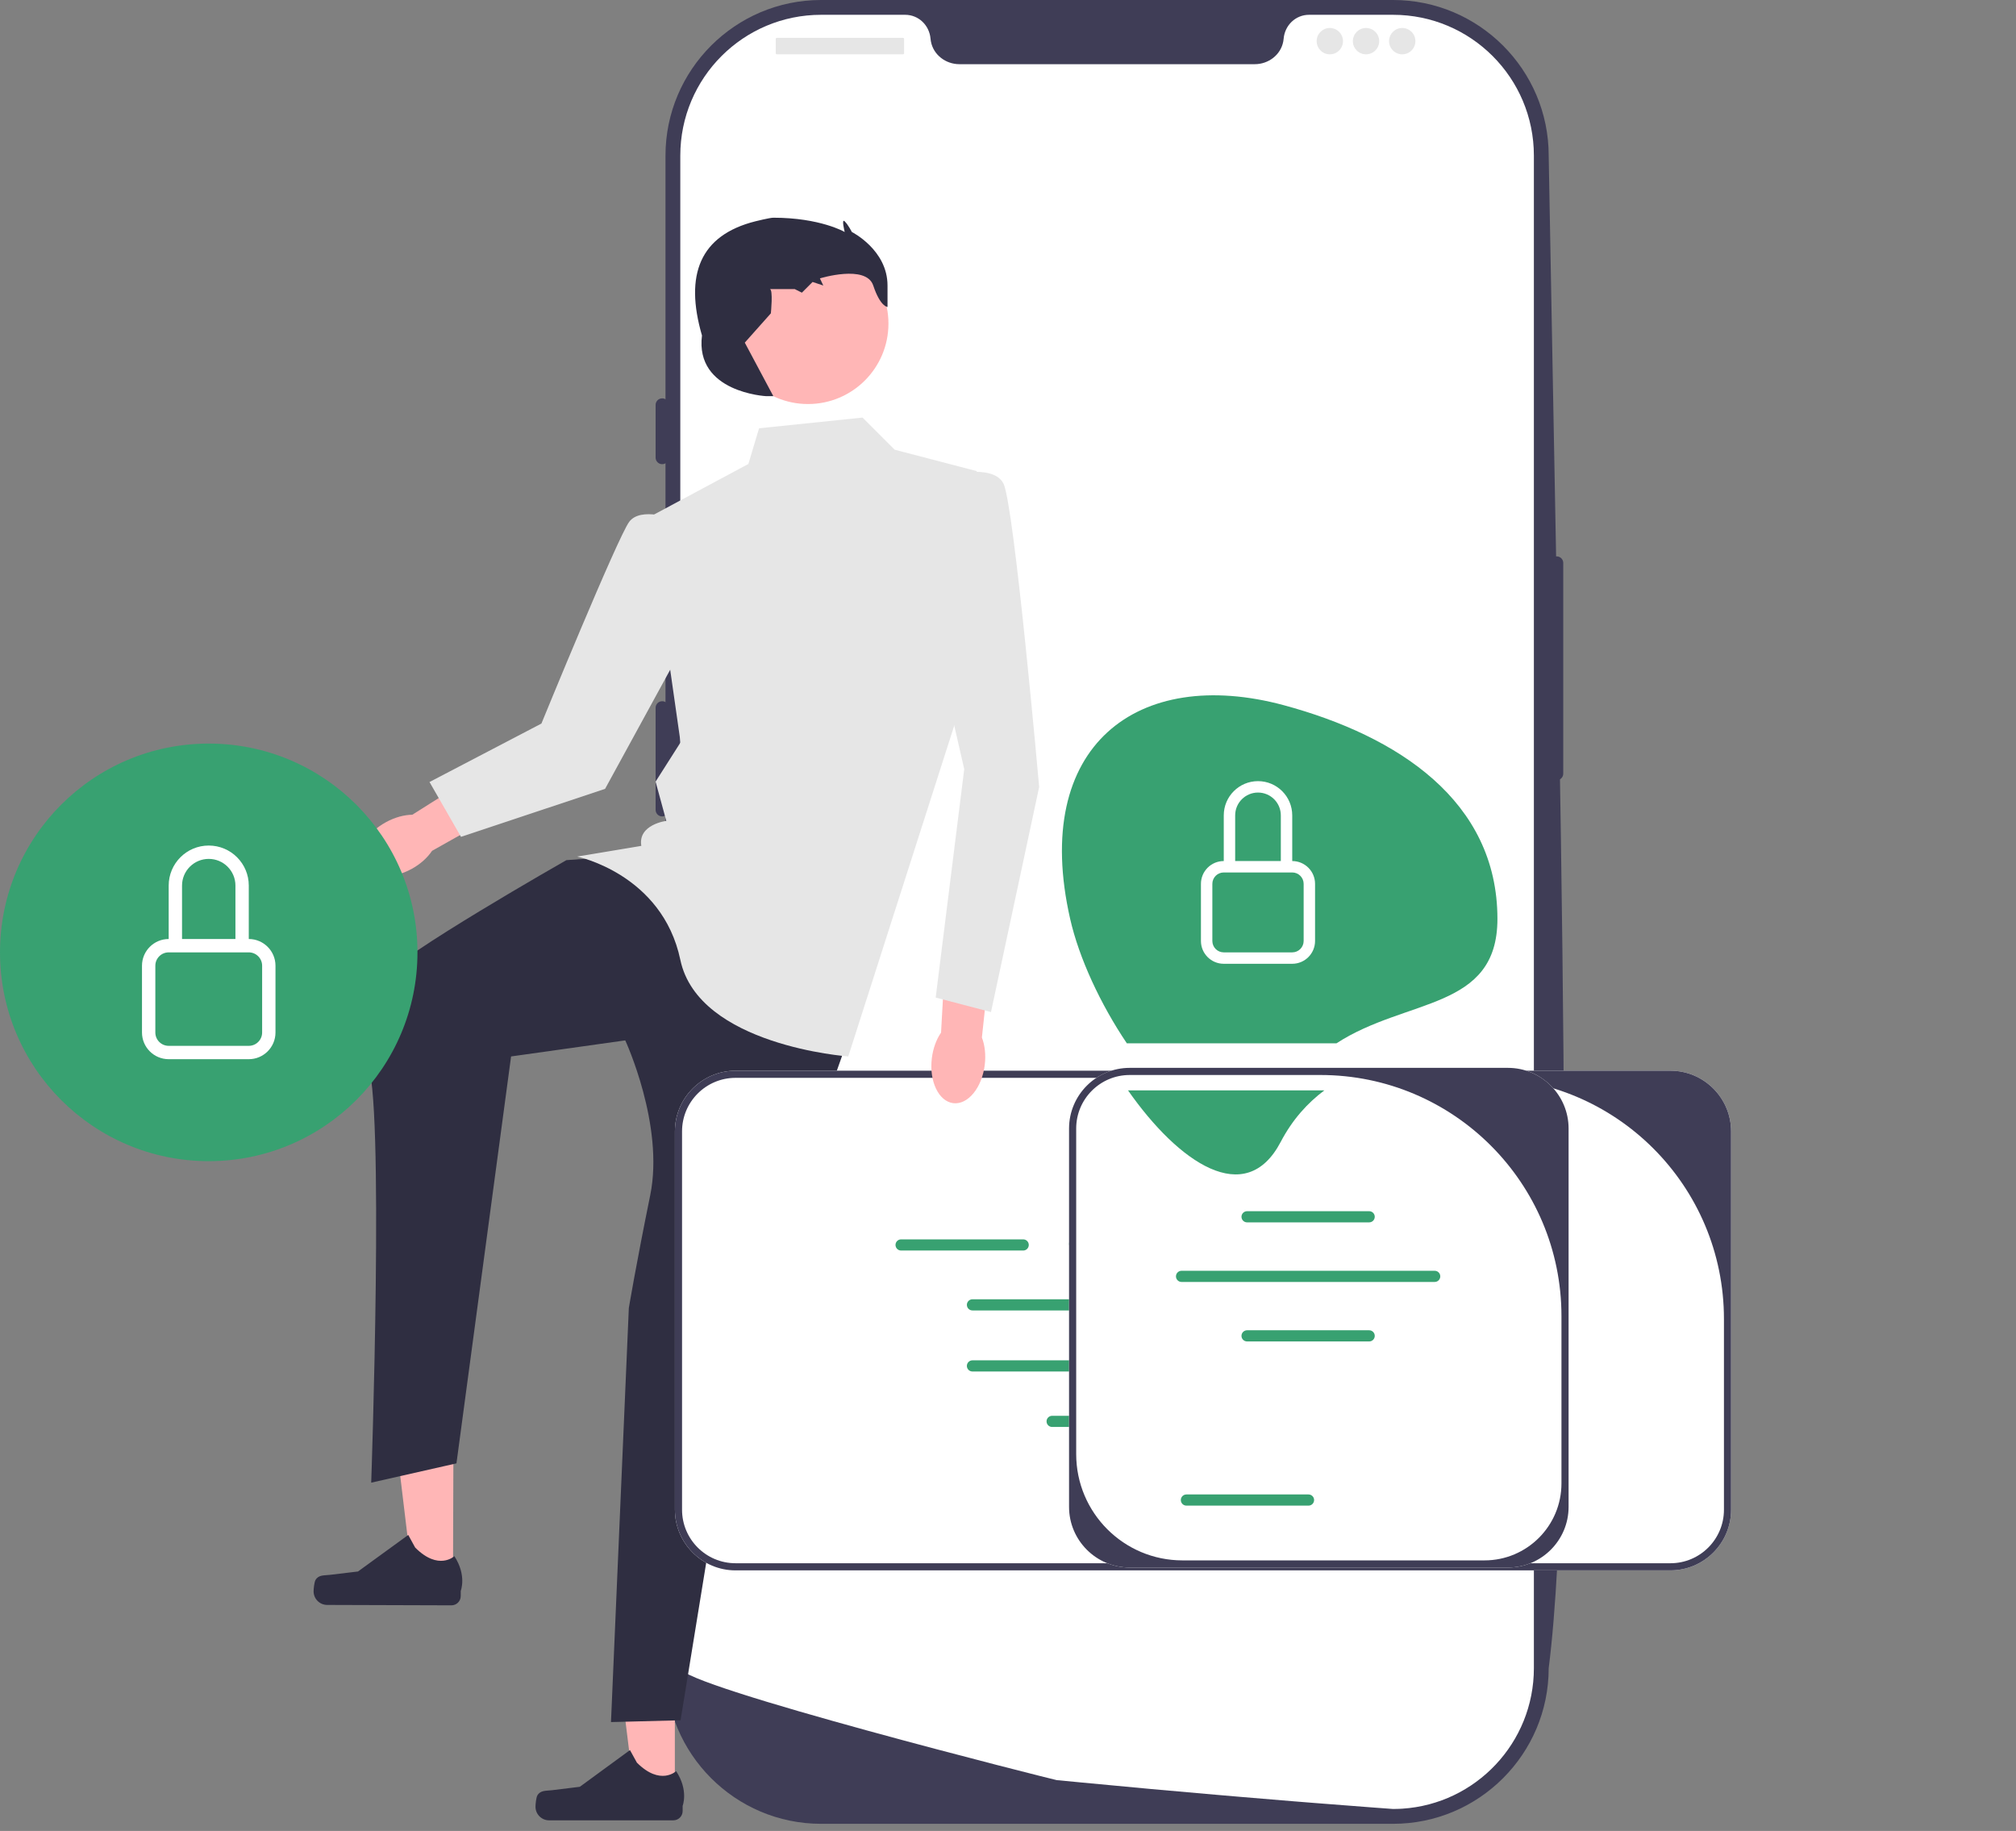 <svg width="565" height="513" viewBox="0 0 565 513" fill="none" xmlns="http://www.w3.org/2000/svg">
<rect x="0" y="0" width="565" height="513" fill="#808080" stroke="none"/>
<g clip-path="url(#clip0_2_163)">
<path d="M390.427 511.006H230.114C206.07 511.006 186.508 491.444 186.508 467.399V43.607C186.508 19.562 206.07 0 230.114 0H390.427C414.471 0 434.033 19.562 434.033 43.607C437.017 213.789 442.106 404.365 434.033 467.399C434.033 491.444 414.471 511.006 390.427 511.006Z" fill="#3F3D56"/>
<path d="M436.269 155.885C435.251 155.885 434.424 156.712 434.424 157.729V216.762C434.424 217.78 435.251 218.607 436.269 218.607C437.286 218.607 438.114 217.78 438.114 216.762V157.729C438.114 156.712 437.286 155.885 436.269 155.885Z" fill="#3F3D56"/>
<path d="M429.883 43.607V467.391C429.883 488.32 413.593 505.44 392.996 506.768H392.987C392.683 506.787 392.378 506.805 392.065 506.814C391.52 506.842 390.976 506.851 390.423 506.851C390.423 506.851 388.394 506.704 384.686 506.427C380.941 506.15 375.489 505.735 368.691 505.191C366.653 505.034 364.504 504.859 362.234 504.674C357.715 504.306 352.752 503.9 347.43 503.438C345.309 503.263 343.113 503.07 340.872 502.876C329.416 501.889 316.585 500.736 303.054 499.426C300.766 499.214 298.46 498.993 296.136 498.762C295.527 498.697 190.659 472.335 190.659 467.391V43.607C190.659 21.811 208.323 4.147 230.119 4.147H253.677C257.44 4.147 260.465 7.081 260.788 10.835C260.816 11.084 260.844 11.333 260.89 11.582C261.572 15.354 265.031 17.983 268.868 17.983H351.673C355.51 17.983 358.969 15.354 359.652 11.582C359.698 11.333 359.726 11.084 359.753 10.835C360.076 7.081 363.102 4.147 366.865 4.147H390.423C412.219 4.147 429.883 21.811 429.883 43.607Z" fill="white"/>
<path d="M185.585 111.61C184.568 111.61 183.74 112.437 183.74 113.454V128.213C183.74 129.23 184.568 130.058 185.585 130.058C186.603 130.058 187.43 129.23 187.43 128.213V113.454C187.43 112.437 186.603 111.61 185.585 111.61Z" fill="#3F3D56"/>
<path d="M185.585 155.885C184.568 155.885 183.74 156.712 183.74 157.729V186.323C183.74 187.341 184.568 188.168 185.585 188.168C186.603 188.168 187.43 187.341 187.43 186.323V157.729C187.43 156.712 186.603 155.885 185.585 155.885Z" fill="#3F3D56"/>
<path d="M185.585 196.47C184.568 196.47 183.74 197.297 183.74 198.315V226.909C183.74 227.926 184.568 228.754 185.585 228.754C186.603 228.754 187.43 227.926 187.43 226.909V198.315C187.43 197.297 186.603 196.47 185.585 196.47Z" fill="#3F3D56"/>
<path d="M253.071 10.608H217.718C217.547 10.608 217.408 10.747 217.408 10.918V14.909C217.408 15.081 217.547 15.22 217.718 15.22H253.071C253.242 15.22 253.381 15.081 253.381 14.909V10.918C253.381 10.747 253.242 10.608 253.071 10.608Z" fill="#E6E6E6"/>
<path d="M372.694 15.22C374.732 15.22 376.384 13.568 376.384 11.53C376.384 9.492 374.732 7.84 372.694 7.84C370.657 7.84 369.005 9.492 369.005 11.53C369.005 13.568 370.657 15.22 372.694 15.22Z" fill="#E6E6E6"/>
<path d="M382.841 15.22C384.878 15.22 386.53 13.568 386.53 11.53C386.53 9.492 384.878 7.84 382.841 7.84C380.803 7.84 379.151 9.492 379.151 11.53C379.151 13.568 380.803 15.22 382.841 15.22Z" fill="#E6E6E6"/>
<path d="M392.987 15.22C395.024 15.22 396.676 13.568 396.676 11.53C396.676 9.492 395.024 7.84 392.987 7.84C390.949 7.84 389.297 9.492 389.297 11.53C389.297 13.568 390.949 15.22 392.987 15.22Z" fill="#E6E6E6"/>
<path d="M189.133 503.29L177.89 503.289L172.541 459.92L189.136 459.921L189.133 503.29Z" fill="#FFB6B6"/>
<path d="M150.611 503.035C150.261 503.625 150.076 505.528 150.076 506.214C150.076 508.321 151.785 510.03 153.892 510.03H188.713C190.151 510.03 191.316 508.864 191.316 507.426V505.977C191.316 505.977 193.039 501.62 189.492 496.249C189.492 496.249 185.085 500.454 178.498 493.868L176.556 490.35L162.497 500.632L154.704 501.591C153 501.801 151.488 501.558 150.611 503.035Z" fill="#2F2E41"/>
<path d="M126.954 443.052L115.71 443.015L110.499 399.629L127.094 399.683L126.954 443.052Z" fill="#FFB6B6"/>
<path d="M88.432 442.675C88.08 443.263 87.889 445.166 87.887 445.851C87.881 447.959 89.584 449.673 91.691 449.68L126.512 449.79C127.95 449.795 129.119 448.633 129.123 447.195L129.128 445.745C129.128 445.745 130.864 441.394 127.335 436.012C127.335 436.012 122.914 440.203 116.349 433.596L114.418 430.072L100.326 440.309L92.53 441.243C90.825 441.448 89.314 441.201 88.432 442.675Z" fill="#2F2E41"/>
<path d="M172.734 240L158.734 241C158.734 241 111.339 267.947 107.339 273.947C103.339 279.947 97.839 288.447 102.839 297.447C107.839 306.447 104.033 415.42 104.033 415.42L127.926 410.015L143.234 296L175.234 291.5C175.234 291.5 186.234 315.232 182.234 334.866C178.234 354.5 176.234 366.5 176.234 366.5L171.234 482.5L190.734 482L208.234 374.5L238.234 289.5L199.234 243.5L172.734 240Z" fill="#2F2E41"/>
<path d="M241.734 117L212.734 120L209.734 130L181.734 145L190.734 208L183.734 219L186.734 230C186.734 230 178.734 231 179.734 237L161.734 240C161.734 240 185.609 244.874 190.671 268.937C195.734 293 237.734 296 237.734 296L270.734 193L273.734 132L250.734 126L241.734 117Z" fill="#E6E6E6"/>
<path d="M226.451 113.205C238.902 113.205 248.995 103.112 248.995 90.661C248.995 78.211 238.902 68.117 226.451 68.117C214 68.117 203.907 78.211 203.907 90.661C203.907 103.112 214 113.205 226.451 113.205Z" fill="#FFB6B6"/>
<path d="M214.734 111C214.734 111 194.734 110 196.734 94C191.784 76.962 196.166 65.899 211.734 62C211.734 62 215.734 61 216.734 61C229.887 61 236.734 65 236.734 65C236.734 65 235.734 61.039 236.734 62.02C237.734 63 238.734 65 238.734 65C238.734 65 248.734 70 248.734 80C248.734 90 248.734 86 248.734 86C248.734 86 246.734 86 244.734 80C242.734 74 229.786 78 229.786 78L230.734 80L227.734 79L224.734 82L222.734 81C222.734 81 214.734 81 215.734 81C216.734 81 216.038 87.796 216.038 87.796L208.734 96L216.734 111H214.734Z" fill="#2F2E41"/>
<path d="M108.18 230.354C102.487 233.461 99.474 238.917 101.452 242.54C103.429 246.163 109.647 246.581 115.341 243.474C117.833 242.114 119.811 240.304 121.082 238.394L145.042 224.925L138.481 213.816L115.559 228.273C113.265 228.309 110.672 228.994 108.18 230.354Z" fill="#FFB6B6"/>
<path d="M188.978 145.467C188.978 145.467 179.586 141.891 176.35 146.195C173.114 150.5 151.737 202.73 151.737 202.73L120.373 219.11L129.193 234.469L169.581 221.023L196.227 172.289L188.978 145.467Z" fill="#E6E6E6"/>
<path d="M485.149 316.998V422.998C485.149 432.372 477.523 439.998 468.149 439.998H206.149C196.775 439.998 189.149 432.372 189.149 422.998V316.998C189.149 307.624 196.775 299.998 206.149 299.998H468.149C477.523 299.998 485.149 307.624 485.149 316.998Z" fill="white"/>
<path d="M485.149 316.998V422.998C485.149 432.372 477.523 439.998 468.149 439.998H206.149C196.775 439.998 189.149 432.372 189.149 422.998V316.998C189.149 307.624 196.775 299.998 206.149 299.998H468.149C477.523 299.998 485.149 307.624 485.149 316.998ZM468.149 437.998C476.434 437.998 483.149 431.282 483.149 422.998V369.557C483.149 332.245 452.902 301.998 415.59 301.998H206.149C197.865 301.998 191.149 308.714 191.149 316.998V422.998C191.149 431.282 197.865 437.998 206.149 437.998H468.149Z" fill="#3F3D56"/>
<path d="M306.76 364.039H272.539C271.676 364.039 270.974 364.741 270.974 365.604C270.974 366.466 271.676 367.169 272.539 367.169H306.76C307.622 367.169 308.324 366.466 308.324 365.604C308.324 364.741 307.622 364.039 306.76 364.039Z" fill="#38A171"/>
<path d="M358.76 364.039H324.539C323.676 364.039 322.974 364.741 322.974 365.604C322.974 366.466 323.676 367.169 324.539 367.169H358.76C359.622 367.169 360.324 366.466 360.324 365.604C360.324 364.741 359.622 364.039 358.76 364.039Z" fill="#38A171"/>
<path d="M306.76 381.145H272.539C271.676 381.145 270.974 381.847 270.974 382.71C270.974 383.573 271.676 384.275 272.539 384.275H306.76C307.622 384.275 308.324 383.573 308.324 382.71C308.324 381.847 307.622 381.145 306.76 381.145Z" fill="#38A171"/>
<path d="M358.76 381.145H324.539C323.676 381.145 322.974 381.847 322.974 382.71C322.974 383.573 323.676 384.275 324.539 384.275H358.76C359.622 384.275 360.324 383.573 360.324 382.71C360.324 381.847 359.622 381.145 358.76 381.145Z" fill="#38A171"/>
<path d="M412.324 382.71C412.324 381.847 411.622 381.145 410.76 381.145H376.539C375.676 381.145 374.974 381.847 374.974 382.71C374.974 383.573 375.676 384.275 376.539 384.275H410.76C411.622 384.275 412.324 383.573 412.324 382.71Z" fill="#38A171"/>
<path d="M286.76 350.381C287.622 350.381 288.324 349.679 288.324 348.816C288.324 347.953 287.622 347.252 286.76 347.252H252.539C251.676 347.252 250.974 347.953 250.974 348.816C250.974 349.679 251.676 350.381 252.539 350.381H286.76Z" fill="#38A171"/>
<path d="M387.539 349.744H421.76C422.622 349.744 423.324 349.042 423.324 348.18C423.324 347.317 422.622 346.615 421.76 346.615H387.539C386.676 346.615 385.974 347.317 385.974 348.18C385.974 349.042 386.676 349.744 387.539 349.744Z" fill="#38A171"/>
<path d="M301.176 350.073H372.123C372.986 350.073 373.687 349.371 373.687 348.509C373.687 347.646 372.986 346.944 372.123 346.944H301.176C300.313 346.944 299.611 347.646 299.611 348.509C299.611 349.371 300.313 350.073 301.176 350.073Z" fill="#38A171"/>
<path d="M329.09 396.687H294.87C294.007 396.687 293.305 397.389 293.305 398.251C293.305 399.114 294.007 399.816 294.87 399.816H329.09C329.953 399.816 330.655 399.114 330.655 398.251C330.655 397.389 329.953 396.687 329.09 396.687Z" fill="#38A171"/>
<path d="M439.611 316.199V422.199C439.611 431.573 431.985 439.199 422.611 439.199H316.611C307.237 439.199 299.611 431.573 299.611 422.199V316.199C299.611 306.825 307.237 299.199 316.611 299.199H422.611C431.985 299.199 439.611 306.825 439.611 316.199Z" fill="white"/>
<path d="M439.611 316.199V422.199C439.611 431.573 431.985 439.199 422.611 439.199H316.611C307.237 439.199 299.611 431.573 299.611 422.199V316.199C299.611 306.825 307.237 299.199 316.611 299.199H422.611C431.985 299.199 439.611 306.825 439.611 316.199ZM416.035 437.199C427.951 437.199 437.611 427.539 437.611 415.623V368.758C437.611 331.446 407.364 301.199 370.052 301.199H316.611C308.327 301.199 301.611 307.914 301.611 316.199V407.409C301.611 423.862 314.948 437.199 331.401 437.199L416.035 437.199Z" fill="#3F3D56"/>
<path d="M383.722 342.491H349.501C348.638 342.491 347.936 341.789 347.936 340.926C347.936 340.063 348.638 339.362 349.501 339.362H383.722C384.584 339.362 385.286 340.063 385.286 340.926C385.286 341.789 384.584 342.491 383.722 342.491Z" fill="#38A171"/>
<path d="M383.722 375.855H349.501C348.638 375.855 347.936 375.153 347.936 374.29C347.936 373.427 348.638 372.725 349.501 372.725H383.722C384.584 372.725 385.286 373.427 385.286 374.29C385.286 375.153 384.584 375.855 383.722 375.855Z" fill="#38A171"/>
<path d="M366.722 421.855H332.501C331.638 421.855 330.936 421.153 330.936 420.29C330.936 419.427 331.638 418.725 332.501 418.725H366.722C367.584 418.725 368.286 419.427 368.286 420.29C368.286 421.153 367.584 421.855 366.722 421.855Z" fill="#38A171"/>
<path d="M402.085 359.184H331.138C330.275 359.184 329.573 358.482 329.573 357.619C329.573 356.756 330.275 356.055 331.138 356.055H402.085C402.948 356.055 403.649 356.756 403.649 357.619C403.649 358.482 402.948 359.184 402.085 359.184Z" fill="#38A171"/>
<path d="M419.667 257.462C419.667 224.394 391.718 206.204 359.793 197.588C318.862 186.542 288.885 208.894 299.92 257.462C302.421 268.469 308.402 281.325 315.806 292.322H374.56C394.186 279.545 419.667 283.128 419.667 257.462Z" fill="#38A171"/>
<path d="M358.914 319.972C362.256 313.6 366.494 309.004 371.162 305.505H316.132C330.296 325.736 349.079 338.721 358.914 319.972Z" fill="#38A171"/>
<path d="M352.564 222.062C356.097 222.062 358.961 224.926 358.961 228.459V241.253H346.167V228.459C346.167 224.926 349.031 222.062 352.564 222.062ZM362.159 241.253V228.459C362.159 223.16 357.863 218.864 352.564 218.864C347.265 218.864 342.969 223.16 342.969 228.459V241.253C339.436 241.253 336.572 244.116 336.572 247.649V263.641C336.572 267.174 339.436 270.038 342.969 270.038H362.159C365.692 270.038 368.556 267.174 368.556 263.641V247.649C368.556 244.116 365.692 241.253 362.159 241.253ZM342.969 244.451H362.159C363.926 244.451 365.358 245.883 365.358 247.649V263.641C365.358 265.408 363.926 266.84 362.159 266.84H342.969C341.203 266.84 339.771 265.408 339.771 263.641V247.649C339.771 245.883 341.203 244.451 342.969 244.451Z" fill="white"/>
<path d="M261.15 296.543C260.379 302.983 263.076 308.602 267.174 309.093C271.273 309.584 275.22 304.761 275.991 298.321C276.329 295.502 276.002 292.84 275.184 290.697L278.11 263.368L265.255 262.268L263.735 289.326C262.434 291.215 261.488 293.724 261.15 296.543Z" fill="#FFB6B6"/>
<path d="M264.234 133.5C264.234 133.5 278.234 129.5 281.234 135.5C284.234 141.5 291.234 220.5 291.234 220.5L277.734 283.559L262.234 279.5L270.234 215.5L259.234 167.5L264.234 133.5Z" fill="#E6E6E6"/>
<path d="M58.5 325.34C90.809 325.34 117 299.148 117 266.84C117 234.531 90.809 208.34 58.5 208.34C26.191 208.34 0 234.531 0 266.84C0 299.148 26.191 325.34 58.5 325.34Z" fill="#38A171"/>
<path d="M58.5 240.651C62.633 240.651 65.983 244.001 65.983 248.133V263.098H51.017V248.133C51.017 244.001 54.367 240.651 58.5 240.651ZM69.724 263.098V248.133C69.724 241.934 64.699 236.909 58.5 236.909C52.301 236.909 47.276 241.934 47.276 248.133V263.098C43.144 263.098 39.794 266.448 39.794 270.581V289.287C39.794 293.42 43.144 296.77 47.276 296.77H69.724C73.856 296.77 77.206 293.42 77.206 289.287V270.581C77.206 266.448 73.856 263.098 69.724 263.098ZM47.276 266.84H69.724C71.79 266.84 73.465 268.515 73.465 270.581V289.287C73.465 291.354 71.79 293.029 69.724 293.029H47.276C45.21 293.029 43.535 291.354 43.535 289.287V270.581C43.535 268.515 45.21 266.84 47.276 266.84Z" fill="white"/>
</g>
<defs>
<clipPath id="clip0_2_163">
<rect width="564.984" height="512.296" fill="white"/>
</clipPath>
</defs>
</svg>
